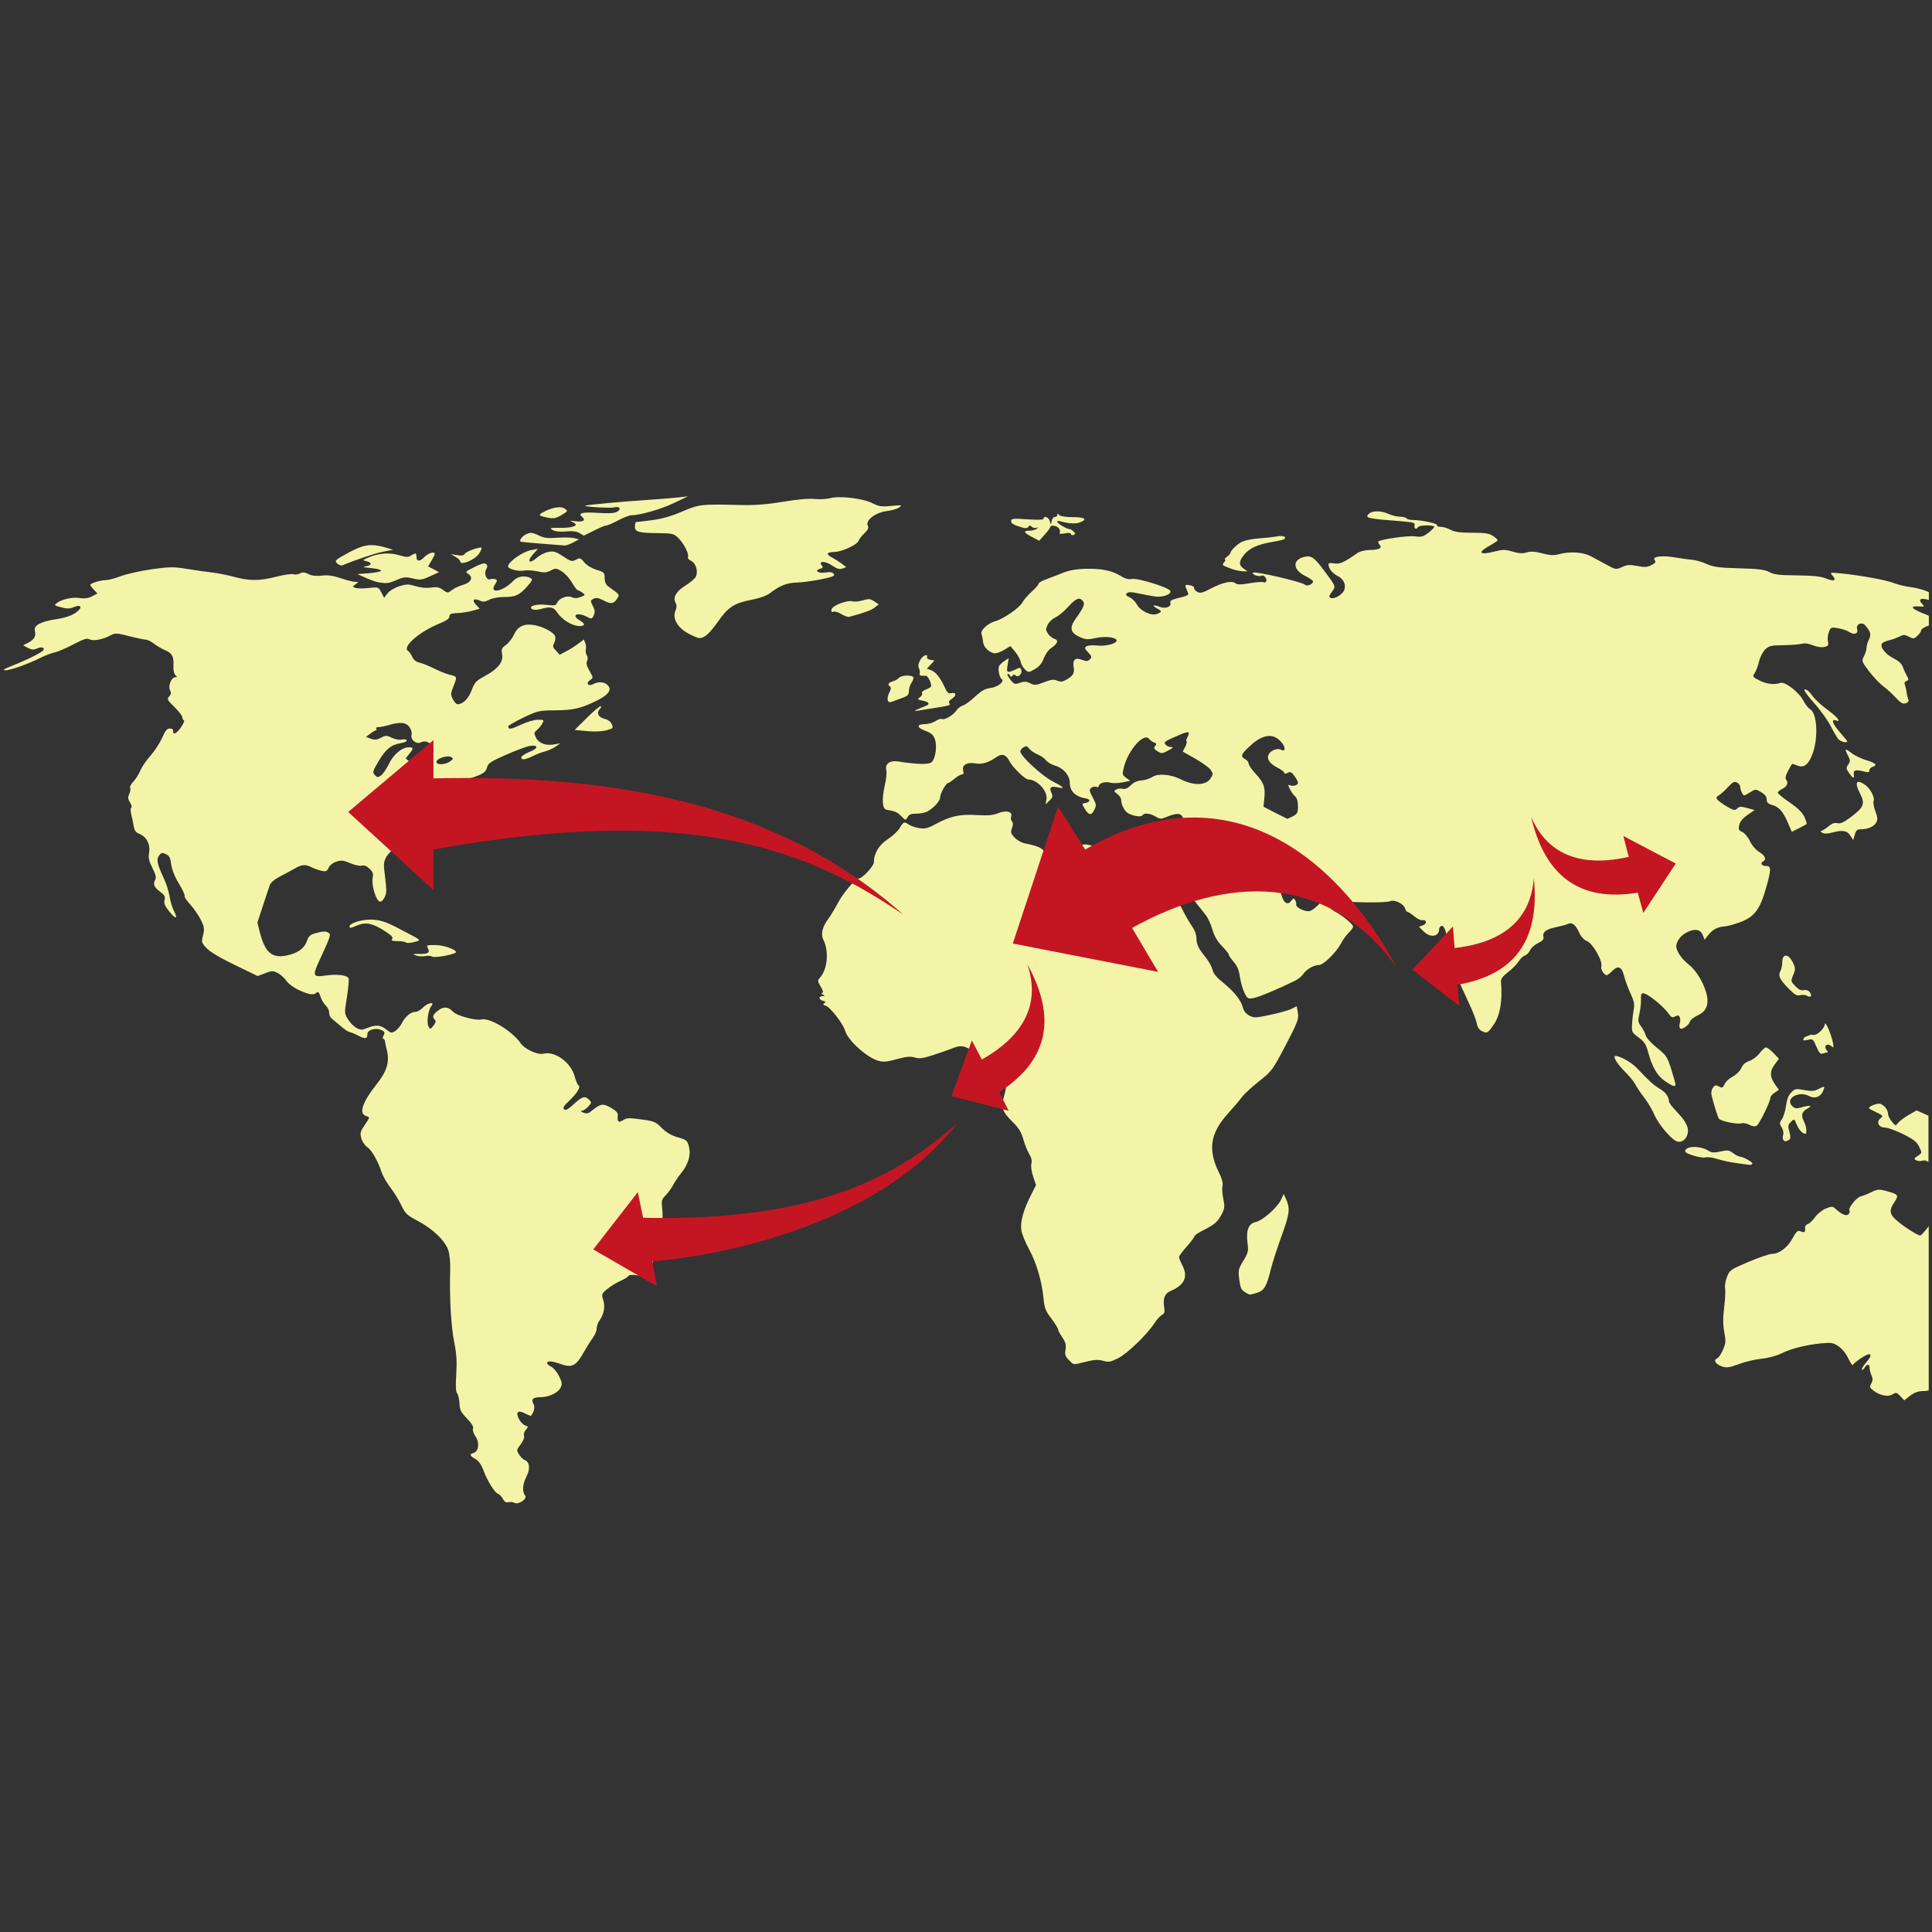 <svg version="1.1"  xmlns="http://www.w3.org/2000/svg" width="100%" height="100%" x="0" y="0" viewBox="0 0 1500 1500">
<rect x="0" y="0" width="1500" height="1500" fill="#333333" stroke="none"/>
<style>
.st3{fill:#c41622}
</style>
<g id="" transform="translate(1.156 -2.253)">

<!-- <path d="M.6 222.3h1494.3v1059.5H.6V222.3z" style="fill:#7bade0" transform="translate(1.097)" id="shape1-2"/> -->
<!-- <path d="m.6 222.3 1494.3 1059.5H.6V222.3z" style="fill:#5698d5" transform="translate(1.097)" id="shape2-4"/> -->

<path d="m533 466.4-6.5.8c-3.6.4-14.6 1.3-24.5 2-19.1 1.2-48.2 3.9-48.9 4.5-.9.9 19.7 2.1 22.7 1.3 4.3-1.1 5.7 1.5 2 3.5-2 1.1-6.7 1.3-14.4.8-12.3-.8-16.1.1-12.7 3 3.2 2.7.9 4.3-5 3.5-4.6-.6-4.9-.5-2.3.6 5.6 2.4 1.1 4.6-9.3 4.5-8.3-.1-8.9.1-6.2 1.7 2 1.1 5.6 1.5 10.3 1.1 5-.5 8.3-.1 10.6 1.3 1.8 1.1 3.3 2 3.3 2s3.5-1.8 7.8-3.9c4.3-2.2 8.6-4 9.6-4s5.2-1.8 9.3-4c4.1-2.2 8.8-4 10.4-4 6.7 0 23-4.7 33-9.5l10.8-5.2zm117.9.7c-2.9 0-5.4.2-7.2.7-3.1.8-8.6 1.1-12.4.7-4.5-.5-12.8.2-24.1 2.1-12.1 2-21.5 2.8-31.8 2.6-32.4-.8-33.5-.7-47.1 5.1-8.8 3.8-15.9 5.7-23.7 6.7-6.2.8-11.5 1.4-11.9 1.4s-.8 1.5-.9 3.3c-.2 4.3 2.6 5.2 17.6 5.3 11.1.1 12.5.4 15.7 3.4 4.4 4.1 8.8 12.5 7.9 14.9-.4 1.1.6 2.4 2.5 3.3 3.7 1.7 5.6 8.5 3.5 12.4-.8 1.4-4.2 4.4-7.7 6.5-7.3 4.5-10.2 9.3-8 13.4 1.1 2 1 3.7-.1 6.5-2.4 5.9 1.6 12.9 10 17.5 3.6 2 7.5 3.6 8.6 3.6 4 0 7.9-3.5 14.4-12.7 8.1-11.5 12.6-14.4 25.9-17 6.4-1.2 11.9-3.2 14.4-5.1 7.9-6 13.3-8.1 20.7-8.3 4-.1 12.5-1.2 18.9-2.5 9.6-2 11.3-2.7 10-4.3-1.1-1.3-3-1.6-6.5-1-5.4.9-8.9-1.6-4-2.9 2.2-.6 2.5-1.1 1.3-2.6-3-3.6 2.6-3.6 7.9 0 3.9 2.7 5.8 3.2 8.1 2.4l3-1.1-3.4-2.6c-1.9-1.4-5.3-3.6-7.7-4.9-5-2.7-4.3-4.1 2.1-4.3 5.8-.2 17.5-5.6 18.4-8.5.4-1.2 2.5-3.9 4.6-5.9 2.9-2.8 3.6-4.3 2.7-6-2.1-4 5.9-10.2 14.6-11.3 4-.5 8.5-1.8 9.9-2.9 2.4-1.8 1.8-1.9-6.2-1.1-7.4.7-9.7.4-14-1.8-5.4-3-17.3-5-26-5zm-218 7.8c-3.2.1-7.4 1.2-11.7 3.5-4.7 2.4-4.5 3 1.9 4.4 5.3 1.2 7.2.9 12-2 4.6-2.7 4.7-3 2.4-4.7-1.1-.8-2.7-1.2-4.6-1.2zm635.1 3.2c-2.8 0-5.2.7-6.5 2-3.2 3.2-1 3.6 25.3 5.7 9.7.8 10.8 1.1 10.3 3.3-.5 2.6 1.3 3.4 2.7 1.2 1-1.6 12.6-1.8 12.6-.2 0 .6-2.1 2.8-4.6 4.7-4 3-5.5 3.4-10.3 2.7-5-.8-26.8 2.3-28.5 4-.3.3.1 1.5 1 2.5 2.2 2.7-.3 4-8 4.1-3.8.1-7.5 1.1-9.8 2.7-9.7 6.9-13.3 8.5-17.6 7.7-2.9-.5-4.3-.3-4.3.8 0 3 2.8 6.7 6.6 8.7 4.9 2.5 6.9 6.2 5.8 10.6-.9 3.7-7.6 7.9-10.7 6.7-1.6-.6-1.5-1.4.9-4.7 3.2-4.5 3.4-3.8-6.3-16.9-7.5-10-9.9-11.6-15.3-10.2-9.4 2.4-8.7 10.1 1.2 14.9 3.2 1.6 5.8 3.4 5.8 4.1 0 2.1-4.7 4.1-6.2 2.6-2.2-2.2-39.1-10.8-40.4-9.4-1.4 1.4 4.9 3.5 6.8 2.3 1.6-1 4.5 2.9 3.4 4.5-.5.8-1.4 1.1-2.2.6-.7-.4-5.4-.1-10.5.8-7.2 1.2-9.7 1.2-11.2 0-2.7-2.2-9.9-.7-19.2 4.2-6.3 3.3-8.1 3.8-10.4 2.5-1.5-.8-2.6-2.2-2.5-3.1.2-.9-1.4-1.8-3.5-2.1-4-.5-4-.7-1.2 6 .7 1.8.1 2.1-8.7 4.3-4.1 1.1-5.5 2-5 3.4 1.1 2.9-3.6 4.8-7.8 3.3-5.2-2-7.1-1.5-3 .8 4.5 2.4 4.5 3 .3 4.6-4.4 1.7-13-2.5-15.7-7.7-1.1-2-3.5-4.4-5.5-5.3-2.7-1.2-3.2-2-2.1-3.1s3.5-1.1 9.1.1c4.2.9 9.9 2 12.7 2.4 6 .9 13-1.7 12-4.3-1-2.7-25.4-10.2-29.9-9.3-2.6.5-5.2-.2-8.6-2.3-6.7-4.2-14.9-5.9-27.4-5.6-7.2.2-12.7 1.2-17.2 3-3.6 1.5-9.5 3.7-12.9 5-3.5 1.2-6.3 2.8-6.3 3.6 0 .7-2.4 3.5-5.4 6.2s-6.2 6.4-7.1 8.2c-2.1 4.1-14.7 12.9-20.9 14.6-6.2 1.7-12.1 7.3-10.9 10.2.5 1.3 1 4 1.2 6 .3 4.2 5.2 8.7 9.4 8.8 1.5 0 4.7-1.2 7.2-2.8l4.6-2.8 3.6 4.3c2 2.4 4 6 4.4 8s2 4.7 3.5 6c2.6 2.4 2.8 2.3 7.5-.4 3.3-1.9 5.5-4.5 6.9-8.3 1.1-3 3.5-6.5 5.3-7.7 5.8-4 6.6-6.4 2.6-7.7-1.5-.5-3.6-2.3-4.7-4-1.8-2.8-1.8-3.5 0-7 1.1-2.1 3.8-4.6 5.9-5.5 2.2-.9 6.6-4.6 9.8-8.1 6.1-6.8 8.8-7.8 11.5-4.6 1.8 2.2.7 5-5.7 13.9-4.9 6.9-4.1 10.7 3.1 14 4.6 2.1 6.2 2.2 12.3.9 6.8-1.5 14.9-.9 16.3 1.3 1.5 2.5-7.2 5.2-14.3 4.5-3.8-.4-7.9-.2-8.9.6-1.7 1.1-1.5 1.8 1.3 4.7 2.8 3 3 3.6 1.3 5.4-1.6 1.6-2.7 1.7-6.3.3-5.3-2-7.3.1-6.2 6.4.7 4.3-.9 6.6-6.9 9.7-2.1 1.1-3.8 1.1-6 .1-2.5-1.1-4.6-.9-10.2 1.3-6.3 2.4-7.4 2.5-10.7.8-2.9-1.5-4.6-1.6-8-.4-4 1.4-4.5 1.2-7.3-2.3-1.7-2.1-2.7-4.1-2.3-4.5s1.2.1 1.8 1.1c.8 1.3 1.3 1.3 2 .2s1.4-1.1 2.6-.1c2.2 1.8 5.3-1.7 4.2-4.6-.7-1.7-1.3-1.8-3.8-.4-1.7.9-4.1 1.8-5.3 2-2 .3-2.2-.3-1.5-5.1l.9-5.4-3.4 2.2c-1.9 1.2-3.7 3.1-4.2 4.2-.9 2.3.5 8.8 2.1 9.8 2.6 1.7-2.9 6.2-8.4 6.9-4.4.5-7.1 2-12.3 6.8-3.6 3.4-7.9 6.5-9.5 6.9s-3.8 2.2-5 3.9c-2.4 3.6-9.4 7.7-11.3 6.5-.7-.4-2.8.3-4.8 1.6s-5.6 2.4-8.2 2.4c-6.7.1-6.6 2.6.3 5.2 4.7 1.8 6.2 3.2 7.4 6.6 1.8 5.3.5 14.7-2.4 17.6-2.1 2.1-11 2-26.1-.4-6.6-1-10.5 1.9-9.2 6.9.4 1.7-.1 6.9-1.2 11.6-2.5 10.9-2 18.5 1.4 19 6.4 1 8.3 1.8 11.4 5 3.4 3.4 3.4 3.4 4.9.7 1.1-2.1 2.8-2.7 6.8-2.7 2.9 0 6.6-.7 8.2-1.5 5-2.6 10.2-8.2 10.2-11 0-3 4.6-11.3 6.3-11.3.6 0 2.7-1.5 4.9-3.3 2.1-1.8 4.7-3.3 5.7-3.3 1.3 0 1.6-1 1-3.2-1.1-4.2 3.1-6.6 9.8-5.4 5 .9 9.8-.6 16.2-5 4.3-2.9 7.3-1.9 10 3.3 2.5 4.9 12.2 14.2 14.7 14.2 6.8 0 15.1 9 14 15.3l-.7 4 3-2.9c2.6-2.5 2.8-3.4 1.5-6.2-1.9-4.1-.4-5.3 5-4.1 6.1 1.3 4.7-.2-4-4.7-8.3-4.2-25.1-19.7-25.1-23.2 0-1 1.2-2.5 2.6-3.3 2-1.1 2.9-.9 4.3 1.1 1 1.4 3.9 3.4 6.5 4.5s5.6 3.2 6.6 4.6c1 1.5 4.4 3.4 7.5 4.3 6 1.8 10.9 7.6 10.9 12.9 0 6.8 4.4 11.1 12.6 12.4 3.6.6 3.4 2.9-.4 3.5-2.9.4-3 .5-.7 4.3 3.2 5.4 5.3 5.7 7.5 1.2 1.8-3.6 1.7-4.4-1.2-9.8-2.7-5-2.8-6.1-1.2-7.4 1-.9 2.8-1.2 3.9-.8 1.1.4 2 .2 2-.5 0-2.3 4.9-3.9 8.8-2.8 2.1.6 6.4.5 9.7-.2l5.9-1.2-3.2-2.4c-3.1-2.3-3.1-2.7-1.5-8.8 3.5-13.1 15.5-26.4 19.3-21.4.8 1 2.5 2.3 3.9 2.8 2 .7 2.2 1.3.9 2.8s-.9 2.3 1.7 4c3.1 2 3.6 2 8.4-.5 3.9-2.1 4.4-2.7 2.3-2.7-1.6 0-3.5-.9-4.4-2-1.4-1.6-.5-2.5 5.7-5.2 10.5-4.7 12.7-5.2 12.4-3.2-.2.9-.8 2.5-1.4 3.5-.6 1-.8 2.1-.3 2.5.4.4-.1 2.4-1.1 4.3l-1.9 3.6 9.9 5.6c5.4 3.1 10.8 7 11.9 8.7 1.8 2.8 1.8 3.4-.1 6.4-3.7 5.7-12.9 6-23.3.8-7.7-3.9-17.6-4.7-22-1.8-2 1.3-5.8 2.5-8.4 2.7-3.1.2-5.9 1.4-8.3 3.7-2.5 2.5-4.4 3.3-6.5 2.8-1.7-.4-3.9-.1-5 .6-1.7 1.1-1.6 1.6 1 3.4 1.6 1.2 3 3.2 3 4.6 0 3.6 2.5 8.5 5.1 10.2 3.7 2.3 10.4 3.4 11.4 1.8 1.3-2.1 5.8-1.7 10.1.9 3.4 2 4.4 2.1 8.2.5 7.9-3.2 11.2-3.3 12.8-.3 1 1.8 1 2.8.1 2.8-.8 0-1.4 2.2-1.4 5-.1 8.4-.6 12.2-1.4 12.2-.5 0-1.2 2.1-1.6 4.7-1.3 7.7-5.9 9.9-15.1 7.1-2.8-.9-5.9-.9-9.1 0-6.6 1.8-25.4-1.7-35.3-6.6-9.1-4.5-14.9-4.9-16.9-1.1-.8 1.5-1.1 3.8-.7 5.1.5 1.5-.4 3.5-2.4 5.3-3 2.8-3.4 2.9-7 1-2.1-1.1-6-2.4-8.8-2.9-3.5-.7-5.6-2.1-7.2-4.8-2.2-3.7-5.2-5.1-15.9-7.2-2.3-.5-5.7-2.4-7.6-4.4-3-3.2-3.3-4.1-2.1-7.3 1-2.5 1-4.2 0-5.3-.8-.9-1-2.6-.6-3.7 1.4-3.8-3.9-5.2-10-2.7-4.2 1.7-8.1 2-16.7 1.5-13.1-.8-20.1.7-31.6 6.8-6.6 3.6-8.8 4.1-13.2 3.3-2.9-.5-6.5-1.7-7.9-2.7-3.7-2.5-4.1-2.4-7.2 2.7-1.5 2.5-5.7 6.4-9.3 8.7-6.6 4.2-10.7 11-10.7 17.8 0 3-9 12.7-11.8 12.7-2.5 0-11.9 11-16.1 18.9-2.4 4.5-5.8 10.1-7.5 12.4-4.6 6.1-6 11.9-3.8 16.2 4.5 8.9 3.2 23-2.7 29.5-1.9 2.1-1.9 2.7.7 7 1.8 3.1 2.2 4.7 1.2 4.7s-.9.5.4 1.3c1.7 1.1 1.6 1.3-.3 1.3-3.2 0-2.9 2.8.4 3.6 2.1.6 2.3 1 1 1.9s-1.1 1.3 1.1 1.9c3.5 1 13.6 14.1 15.2 19.7 2.1 7.3 16.9 20.6 25.5 23 4.1 1.2 6.9.9 14.5-1.2 7.4-2 10.4-2.3 14-1.3 3.8 1.1 6.4.7 15.2-2.2 5.8-1.9 11.8-4 13.2-4.6 6.4-2.6 8.7-2.6 13.9.1 4 2.1 5.6 3.8 6.2 6.7.8 3.8 1 3.9 6.4 3.1 14-2.1 19.7 8.5 14.4 26.8-2.6 9-1.5 12.2 6.9 20.4 4.4 4.3 6.5 7.8 8 13.1 1.1 4 3.2 9.2 4.6 11.5 1.7 2.8 2.3 5.4 1.7 7.6-.5 1.9.1 6.3 1.4 10l2.2 6.6-3.9 7.7c-5.9 11.5-8.5 21-7.5 27.4.5 3 3.2 9.6 6 14.7 5.7 10.4 9.9 24.7 11.2 38 .7 7.5 1.6 9.9 6.1 15.8 2.9 3.8 5.2 7.6 5.2 8.4s1.5 3.6 3.3 6.2c2.5 3.7 3.1 5.8 2.5 9.5-.6 3.9-.2 5.3 2.6 8.1 4 4 2.9 3.9 13.3 1.3 6.4-1.6 9.5-1.8 13.3-.7 4.3 1.2 5.9.9 11.8-2.1 7.1-3.6 22.7-18.7 28.1-27.2 1.7-2.7 4.3-5.5 5.7-6.3 2.1-1.1 2.4-2.3 1.8-5.9-1.1-6.9.4-10.8 4.9-12.7 10.8-4.5 13.8-10.9 9.3-19.7-1.5-2.9-2.7-5.9-2.7-6.7 0-.7 2.7-4.4 6-8.1s6-7.3 6-8 3.1-2.8 6.9-4.7c8.8-4.4 11.2-6.6 14.4-12.7 2.2-4.2 2.3-5.8 1.1-11.7-.8-3.7-1.1-8.2-.6-10 .5-2.1-.4-5.5-2.6-10-8.9-17.6-7.1-30.7 6.4-45.7 4.6-5.1 9.7-11.1 11.3-13.3s7.5-7.7 13.2-12.2c10.1-8 10.5-8.6 20.7-28 9.4-18.1 10.3-20.4 9.5-25.1l-.9-5.2-3.7 1.9c-2.1 1.1-9.4 3.2-16.4 4.7-11.7 2.5-13 2.6-16.7.7-2.4-1.3-4.3-3.5-4.8-5.7-1.4-5.8-6.8-12.8-15.1-19.5-5.5-4.4-8.1-7.5-8.7-10.4-.5-2.3-2.8-6.5-5.2-9.5-5.9-7.2-7.3-10.4-7.3-15.4 0-2.4-1.3-6-3.1-8.4-1.7-2.3-5.5-8.9-8.4-14.7s-7.8-14.7-10.9-19.8c-6.5-10.6-5.6-14.6 1.3-5.9l4.5 5.7.7-3.8c.9-5.4 3-4.2 5.4 3.1 1.8 5.6 5.4 10.9 17.6 26 1.8 2.2 4.2 7.3 5.3 11.4 1.5 5.1 3.8 9.2 7.5 12.9 2.9 3 5.3 6 5.3 6.7s1.7 3.2 3.8 5.6c2.7 3.1 4.1 6.4 4.8 11.6.6 4 2.1 9.5 3.5 12.3 2.4 4.8 2.8 5 7.3 4.1 4.3-.8 19.4-7.2 32-13.4 2.5-1.2 5.4-3.6 6.5-5.3 2.3-3.6 8.2-6.9 12.2-6.9 3.4 0 13.5-10 17-16.8 1.4-2.8 4.2-6.5 6-8.3s3.4-3.9 3.4-4.7c0-1.8-8.2-8.6-14.1-11.7-3.8-2-6.1-5.4-5.6-8.4.8-4.4-.8-4-5.4 1.2-2.9 3.3-6.7 6.4-8.6 6.8-3.6.9-11.2-2.9-10.5-5.2.2-.7-.2-2.2-.8-3.3-1.1-1.7-1.5-1.6-3.1.6-2.6 3.6-5.8 1.8-7.4-4.2-.8-2.8-3.2-7.6-5.5-10.7-3.2-4.4-3.9-6.4-3.3-9.5.5-2.1 1.7-4.2 2.8-4.6 3.5-1.3 9.2 2.8 11.8 8.5 2 4.5 4 6.2 10.5 9.6 7.6 3.8 8.4 4 14 2.4 5.9-1.6 6-1.6 9.9 2.9 2.2 2.5 5.4 5 7.1 5.5 4.8 1.5 33.6 1.8 36.7.4 3.5-1.6 10.6 1.8 11.8 5.6.5 1.5 1.4 2.7 2 2.7s2.9 1.5 5.2 3.4c2.2 1.9 5 3.2 6.2 3 3.5-.6 3.8 2.8.4 4l-3 1.1 3.5 3.5c5.3 5.3 12.1 4.4 12.2-1.7 0-1 .8-2.1 1.7-2.4 2.3-.8 4.6 5.9 3.6 10.4-1.4 6.6 1.1 13.5 18 49.9 2.8 6 5.5 12.9 5.9 15.4.6 3 1.9 5 4.1 6 4 1.8 4.4 1.6 9.1-5.2 4.9-7 6.9-18.8 5.6-33-.2-2.4 1.2-4.3 5.6-7.8 3.3-2.5 6.9-6.2 8.2-8.3 1.2-2 3.4-4.1 4.8-4.5 1.4-.5 3.2-2.3 4-4.1s3.6-4.3 6.2-5.5c3.2-1.5 4.6-3 4.2-4.4-1-4 1.7-6.3 9.4-7.9 4.2-.9 8.5-2 9.6-2.6 3-1.6 5.9.6 8.6 6.5 1.5 3.4 3.8 5.9 6.3 6.9 4.5 1.9 12.3 15.7 11 19.7-.7 2.2 2.2 6.7 4.3 6.7.5 0 2.4-1.5 4.3-3.4 4.7-4.5 7.3-3.2 9.2 4.4.8 3.4 3.1 9.4 4.9 13.3 2.6 5.5 3.2 8.2 2.5 11.9-.5 2.7-1.1 7.8-1.3 11.5-.4 6.4-.3 6.7 5 10.6 4.3 3.2 5.8 5.4 7.2 10.6 3.2 12 7 18.8 13 23.1 5.8 4.1 8.5 5.1 8.5 2.8 0-.7-1.5-6-3.3-11.7-3.1-9.7-3.8-10.9-11.1-16.7-4.4-3.5-8.2-7.8-8.7-9.6s-2.1-5-3.6-7c-2.5-3.3-2.6-4.4-1.3-10.1.8-3.5 1.3-8.5 1.2-11.1-.2-3.2.3-4.6 1.5-4.6 3.5 0 16 10.1 20.3 16.3 1.8 2.6 2.6 2.8 4.8 1.7 2.1-1.1 2.8-1 3.5.7.5 1.2.5 3.3 0 4.6-.4 1.4-.4 3 .1 3.8 1.1 1.8 7-2.1 7.9-5.2.4-1.3 3.1-3.4 5.9-4.7 6.2-2.8 8.6-7.6 7.3-14.8-1.5-8.3-7.9-19.7-13.7-24.2-7-5.5-11.2-12.4-10-16.3 1.3-4.4 4.6-7.8 9.6-9.9 5.5-2.3 9.3-1.2 10.9 3.2l1.3 3.3 2.7-3.5c3.4-4.4 7.4-6.5 12.4-6.8 2.2-.1 7.7-1.6 12.1-3.2 11.4-4.2 15.8-9.9 20.6-27.1 4-14.2 4-16.7-.2-16.7-3.4 0-4.7-2.2-2.1-3.6 2.8-1.6 1.4-4.6-3.5-7.5-2.2-1.3-5.3-4.9-6.8-8.1-1.5-3.2-4.2-6.4-6-7.2-2.7-1.2-3.1-2.1-2.4-5.1.9-3.6 2.8-5.7 8.8-9.7l3.2-2.2-5.8-1.6c-4.8-1.3-6.1-1.3-7.7.4-1.7 1.7-2.6 1.5-7.6-1.3-3.1-1.8-6.5-4.2-7.5-5.3-1.5-1.8-1.4-2.3.8-3.6 1.4-.8 4.6-3.7 7.1-6.4 3.7-4 5-4.7 7-3.6 1.4.7 2.5 2.2 2.5 3.3s.6 3.2 1.4 4.7c1.4 2.6 1.4 2.6 6-.2 4.5-2.8 4.6-2.8 8.9-.3 2.9 1.7 4.3 3.5 4.3 5.6 0 2.3 1 3.4 3.8 4.2 5.6 1.5 8.7 4.9 12.4 13.4l3.3 7.6 5.5-2.8c3-1.5 5.7-3 6-3.2.3-.3-.5-2.7-1.7-5.5-1.6-3.5-5-6.9-11.5-11.3-5.1-3.5-9.2-6.9-9.2-7.6 0-.7 1.5-1.9 3.2-2.8 3.9-1.8 5.3-4.8 3.4-7.1-1-1.2-.6-3.2 1.4-7.1 1.6-3 3-5.4 3.3-5.4s2.1.6 4 1.4c5.1 2 8.7-.9 11.8-9.5 4.5-12.4 3.4-31.4-2-34.3-1.4-.8-3.7-3.6-5.1-6.4-3.4-6.7-14.4-15.3-18-14-4.7 1.6-10.8.9-16.4-2-5.2-2.6-5.4-2.9-3.5-5.7 1-1.6 2.6-5.7 3.4-9.1.8-3.4 3-7.6 4.8-9.3 2.9-2.7 4.7-3.1 14.1-3.2 5.9-.1 12.4-.6 14.3-1.1 2.2-.6 5.3-.2 8.6 1.2 3 1.2 6.6 1.8 8.7 1.3 3.1-.7 3.6-1.3 2.9-4.4-.4-2-.1-5.3.8-7.3 1.4-3.6 1.8-3.8 7-2.9 3.1.5 7 1.8 8.7 2.9 3.9 2.6 7.3 1.4 6.2-2.1-1.2-3.8 3.6-6.1 6.3-3 4.1 4.7 4.8 7.4 2.9 10.9-1 1.8-1.8 4.7-1.9 6.3 0 1.7-.9 4.7-2 6.8-1.9 3.7-1.8 4 4 11.7 3.3 4.3 8.2 9.5 10.9 11.5 2.7 2 7.1 6 9.8 8.9 3.8 4.2 5.4 5.1 7.7 4.4 2.1-.7 2.6-1.6 2-3.1-.5-1.2-1.1-3.7-1.3-5.5-.2-1.8-.8-4.4-1.3-5.6-.6-1.5-.2-2.6 1.2-3.1 1.9-.7 1.9-1.2.2-4.3-1.1-1.9-2.5-5.1-3.2-7-.8-2.2-3.4-4.5-7-6.3-6.6-3.2-11.3-9.6-8.7-11.8.9-.8 3.4-1.8 5.6-2.3s5.6-1.8 7.6-2.8c3.1-1.6 4.2-1.6 7.4.1 3.5 1.8 4 1.8 6.6-.7 1.6-1.5 2.8-3.2 2.8-3.9 0-1.3 3-3.1 6.1-4.1v-7.6c-.6-.2-.9-.4-1.5-.6-12.1-4.7-14.3-7.1-6.1-6.6 4.4.3 4.4.3 2.1-2.3-3.1-3.4-.6-4.5 5.5-2.7v-6.1c-3.5-1.6-9.3-3.3-13.5-3.8-4.4-.5-10.6-2-13.9-3.3-6.3-2.4-24.9-5.8-40.4-7.4-9.3-.9-9.3-.9-6.9 1.8 3.3 3.7.9 4.7-5.2 2.1-3.8-1.6-9.5-2.2-22.3-2.4-13.9-.1-18.1-.6-21.7-2.6-3.6-1.9-8.4-2.5-23.4-2.9-15.8-.4-19.9-1-25.3-3.4-3.5-1.6-8.5-3-11.1-3.2-2.5-.2-8.4-1-13.1-1.8-10.1-1.8-18.4-.8-16.1 2 1.2 1.5.7 2.3-2.5 3.9-3.2 1.7-5.3 1.8-11 .7-5.8-1.1-7.9-1-11.8.8-4.7 2.1-5 2.1-11.7-1.6-3.8-2.1-9.4-5.1-12.4-6.7-6.1-3.3-16.6-4-25.1-1.6-3.7 1-6.8.9-12.7-.7-5.6-1.5-9-1.7-12.2-.7-3.2.9-6.2.8-11-.7-5.8-1.7-7.4-1.7-14.5.1-10.9 2.8-12.8.7-3.8-4.3 3.7-2.1 6.8-4.1 6.8-4.6s-1.6-2-3.6-3.3c-2.9-2-6.2-2.5-16.2-2.5-9.3 0-13.7-.6-16.8-2.3-2.3-1.3-5.8-2.3-7.7-2.3-1.9 0-3.1-.5-2.7-1.2.8-1.3-12-4.1-18.6-4.1-2.4 0-4.7-.6-5.2-1.3-.4-.7-2.8-1.3-5.2-1.3-2.4 0-6.3-1-8.6-2.1-3-1.3-6.2-2-9-2zm-247.9 1.8c-.2 0-.3.3-.3.9 0 .9-.9 1.6-1.9 1.6s-2.2 1.3-2.5 3l-.6 3-1-3c-1-3-4.7-4.2-4.7-1.6 0 .9-4.3 1-12.6.5-10.8-.8-12.6-.6-12.6 1.2 0 2.1 1.6 3 8.5 5.1 2.7.8 4.2.7 4.9-.5.8-1.2 1.4-1.3 2.5-.1.9.9 2.5 1.2 3.7.9 1.9-.6 1.9-.5.2.8-1.1.8-3.6 1.4-5.6 1.4-5.1 0-4.5 1.5 2 4.9l5.6 2.9 4.3-4.8c2.4-2.6 4.3-5.3 4.3-5.8 0-1.8 4.9-1.2 6.6.9.9 1.1 1.2 2.6.7 3.4-.6 1 .5 1.2 3.9.6 3.1-.6 4.8-.4 4.8.5 0 .8.9 1.1 2 .7 1.7-.7 1.7-1 .1-2.6-1-1-2.4-1.9-3.2-1.9-2 0-9.5-4.5-9.5-5.7 0-.6 1-.8 2.3-.4 6.2 1.8 12 2.2 15.2.9 6.3-2.4 4.1-4.1-5.4-4.1-5.2 0-9.7-.7-10.6-1.6-.5-.8-.9-1.1-1.1-1.1zm-409.2 14.9c-.9.1-1.9.3-3 .8-3.2 1.3-6.1 4.9-4.9 6 .2.2 7.5.9 16.3 1.6 8.7.7 16.8 1.3 17.9 1.4s4.1-1 6.6-2.3l4.6-2.5-3.7-.9c-2.1-.5-8-.7-13.2-.3-7.7.6-10.4.2-14.6-1.9-2.9-1.4-4.5-1.9-6-1.9zm581.5 2.5c-.7 0-1.5.1-2.3.3-3 .5-9.4 1.2-14.1 1.5s-10.4 1.5-12.6 2.5c-3.8 1.7-9.2 6.9-9.3 8.9 0 .5-1.2 1.8-2.7 2.9s-2.1 2-1.5 2 .4 1-.5 2.1c-2 2.4-2.1 2.2 4.7 4.9 2.9 1.2 7.1 2.1 9.3 2.2l4 .1-3-2.1c-3.9-2.7-3.8-5.9.5-11 4-4.8 10.2-7.7 20.4-9.5 10.3-1.8 12.1-2.5 11.1-4-.3-.6-1.9-.9-4-.8zm-705.1 7c-5.4 0-10.6 1.9-18.1 6-10.3 5.6-10.7 6.1-8.6 8.2 1.3 1.3 3.2 1.9 4.3 1.4 10.9-4.5 24.6-9.1 31.1-10.4l8-1.6-6-1.8c-4.1-1.1-7.4-1.8-10.7-1.8zm85.2 1.9c-3.4 0-11.8 3.2-12.7 4.8-.8 1.3-2.5 1.7-6 1.1l-4.9-.8 3.6 2.1c2 1.2 3.6 2.7 3.6 3.4 0 4 12.6-1.5 15.2-6.7 1.3-2.1 1.8-3.9 1.2-3.9zm44 1-5.3 1c-6.7 1.2-17.9 9.2-17.9 12.7 0 1.9 7.8 4 12.1 3.2 2.5-.5 7.3-.2 10.8.6 5.2 1.2 7 1 10.3-.7 3.7-1.9 4.3-1.9 8.5.7 2.5 1.5 6 5.4 7.9 8.7 1.9 3.2 3.9 5.9 4.5 5.9s2.2.9 3.6 1.9c2.5 1.8 2.4 1.9-1.4 3.4-2.8 1.1-4.8 1.1-7 .1-3.6-1.6-10 1-11.4 4.7-.7 1.8-2 2-8 1.3-7.9-1-15 1.2-11 3.4 1.1.6 4 .6 6.5-.2 7.5-2.1 10-1.6 12.8 2.8 1.4 2.2 4.9 5.5 7.7 7.2 5.1 3.2 11.7 4.3 13 2.2.4-.6-1.1-2.1-3.3-3.4-6.9-4.1-1.9-6.6 5.5-2.8 3.8 1.9 4 1.9 5.4-1.1 1.1-2.5 1-4.1-.7-7.3-2-3.9-2-4.2.5-5.5 2-1.1 3.8-.8 7.9 1.3 5.8 3 7.9 2.7 10.6-1.6 1.9-3.1 2.1-2.8-6.8-9.2-2.1-1.5-3-3.5-3-6.6 0-4.2-.4-4.6-6.5-6.5-3.8-1.2-7.7-3.6-9.4-5.8-2.5-3.2-3.4-3.5-5.7-2.3-3.8 2.1-4.4 1.9-11.2-2.6-5.1-3.4-6.9-3.9-11-3.1-2.7.5-6.8 2.6-9.2 4.8-5.7 5-7.6 2.4-2.4-3.2l3.6-4zm-81.9 2.9c-1.7.2-4.4 1.5-6.2 3.4-3.1 3.4-5.8 3.7-6.1.9-.1-.9-.2-2.2-.3-3-.1-.9-1.3-.7-3.4.6-2.9 1.9-3.9 1.9-10 .1-7.5-2.2-15.9-1.6-23.9 1.9-4.6 2-4.6 2-1.3 2.8 4.5 1.1 4.2 3.2-.7 4-2.9.5-1.8.8 4 1.3 4.4.4 8 1.3 8 2s-4.1 1.6-9.2 2l-9.2.7 6.5 2.9c3.6 1.6 8 3.2 9.9 3.5 6.5 1 7.8.9 14.1-1.8 5.5-2.4 7.1-2.5 12.6-1.2 5.7 1.4 7 1.2 13.3-1.7l7-3.2-8.5-4.5 2.6-4.3c1.4-2.4 2.6-4.7 2.6-5.3 0-.9-.7-1.2-1.8-1.1zm40.5 8.5c-1.4-.2-3.8.7-7.8 2.7-7.3 3.6-7.4 3.7-4.6 5.6 3.9 2.7 1.7 6.6-4.8 8.4-2.7.8-6.4 2.5-8.2 3.9-3.2 2.5-3.3 2.5-6.9-.1-2.9-2.1-4.9-2.5-9.3-1.8-3.5.5-8.1.1-11.9-1.1-5.5-1.7-7.1-1.7-12.6 0-3.6 1.1-7.5 3.4-9.1 5.4l-2.8 3.6-2.2-4.2c-2.2-4.2-2.2-4.2-10-3.4-4.3.5-8.9.4-10.2-.1-2.3-.9-2.3-1 .2-2.8s2.5-1.9-.4-1.9c-1.6 0-6.6-1.3-11.2-2.8-5.9-2-10-2.6-14.7-2-4.4.5-7.7.1-10.3-1.2-2.9-1.5-4.5-1.6-6.5-.5-1.5.8-3.8 1.1-5.2.6-1.4-.4-7.3.4-13.1 1.9-13.2 3.4-20.9 3.4-32.7.2-5.1-1.4-12.8-2.9-17.2-3.4s-13.2-1.8-19.5-2.8c-10.4-1.7-13.3-1.7-27.1.2-8.5 1.2-19.3 3.6-24 5.3-4.7 1.8-10.1 3.2-12.1 3.2-4 0-12 2.5-12 3.7 0 .4 1.3 2.1 2.8 3.7l2.8 3-4.2 2.2c-2.9 1.5-5.8 1.9-9.3 1.3-5.5-.9-13.9.8-17.9 3.8-2.4 1.8-2.2 2 3.2 3.4 4.5 1.2 6.6 1.2 9.7-.1 6.3-2.6 7.3.4 1.5 4.4-3.3 2.3-8.3 3.9-14.8 4.9-12.1 1.8-17.8 4.8-16.8 8.9 1.1 4.2-.4 6.9-5 9.3l-4.1 2.1 3.7 2c2.9 1.5 4.5 1.6 7 .5 3.4-1.6 6.3-.8 5 1.3-1.1 1.7-12.6 7.5-23.8 11.9-6.6 2.6-8.3 3.7-5.8 3.7 3.8.1 17.7-4.8 27.4-9.7 3.4-1.7 8.3-3.6 10.8-4.1 2.6-.6 9.2-3.4 14.7-6.3 8.2-4.3 10.6-5 12.7-3.9 2.9 1.5 9.9.2 16.6-3.3 3.2-1.7 4.8-1.6 14.1.8 5.8 1.5 11.5 2.7 12.8 2.7s4.2 1.4 6.5 3.2 6.3 4.1 9 5.2c4.9 2.1 6.4 4.8 6 11.5-.2 4.2.5 7 2.2 8.3.8.6.4 1-.8 1-3 0-5.8 7-4 10.2 1 1.8.8 3-.7 4.7-1.9 2-1.5 2.8 4.1 8.2 3.3 3.3 6.1 6.8 6.1 7.9 0 1.1.6 2.2 1.2 2.4.7.3-.4 2.8-2.4 5.7-3.4 4.9-6.4 6.1-5.9 2.3.1-.9-1.1-1.6-2.6-1.6-2.2 0-3.6 1.8-6 7.3-1.8 4-5.8 10.2-9 13.8-3.2 3.5-6.7 8.7-7.9 11.5-1.1 2.8-3.6 6.7-5.4 8.6-1.8 1.9-3 4.1-2.5 4.9.5.7.1 2.8-.7 4.7-1.2 2.7-1.1 4 .6 6.6 1.2 1.8 1.6 3.6 1 4-.7.4-.7 2.6-.1 5s1.5 6.5 1.9 9.1c.6 3.8 1.7 5.2 4.8 6.5 5.4 2.2 8.3 8.1 7.2 14.5-.7 3.9-.1 6.5 2.6 11.8 2.6 5.2 3.1 7.4 2.1 9.3-1.8 3.3-.8 5.7 4.1 9.3 3.2 2.4 3.9 3.6 3.2 6.2-.6 2.5.2 4.6 3.3 8.5 5.2 6.6 7.4 6.7 4.1.2-1.4-2.7-3-7.9-3.5-11.5s-2.6-10.1-4.7-14.5c-5-10.9-5.7-14.1-3.4-17.2 1.6-2.2 2.4-2.4 5.2-1.1 2.7 1.2 3.5 2.8 4.2 8.1.6 4.1 2.8 9.7 6 14.9 2.8 4.6 4.8 8.9 4.4 9.5-.4.6 1.6 3.7 4.4 6.7 2.8 3.1 6.5 8.4 8.2 11.9 2.7 5.5 2.9 7.1 1.7 11.9-1.4 5.3-1.2 5.8 2.8 10.1 2.6 2.8 11 7.8 21.9 13l17.7 8.6 5.8-2.2c5.2-2 6.1-2 9.7-.2 2.2 1.1 5.3 3.9 6.9 6.2 1.7 2.4 6 5.5 10.1 7.3 7.9 3.5 11.1 3.9 13.3 1.7 1-1 1.9-.2 3 3.2.8 2.5 2.7 5.7 4.1 6.9 1.4 1.3 2.6 3.7 2.6 5.4s.7 3.6 1.7 4.4c.9.7 4.1 3.4 7.1 6s6.1 4.7 6.9 4.7 3.9 1.3 6.8 2.8c5.5 2.9 7.2 2.6 7.2-1.2 0-3.2 6.4-5.1 10.6-3.2 2.9 1.3 3.2 2 2 4.2-.8 1.5-.9 2.7-.3 2.7s1.2.7 1.3 1.7c.1.9.8 4.3 1.6 7.6 2.1 8.6-.1 16-7.9 25.8-11.6 14.7-14.3 23.3-7.9 25 2.6.7 2.6.9-1.3 6.6-3.6 5.2-3.9 6.4-2.8 10.6.7 2.6 2.8 5.6 4.6 6.8 3.4 2.2 8.4 11 11.2 19.7.9 2.7 3.8 7.8 6.5 11.3s6.6 9.7 8.6 13.9c3.3 6.9 4.5 8 13.1 12.5 11.9 6.3 21.6 15.8 23.7 23.3.9 3.1 1.4 9.3 1.3 13.9-.7 21.3.6 44.7 3.2 57.3 1.7 8.5 2.1 14.5 1.5 24.4-.6 9.1-.4 13.6.7 14.9.8 1 1.6 4.5 1.8 7.8.2 5.1 1.1 6.8 5.8 11.7 3.7 3.8 5.3 6.4 4.7 7.9-.5 1.2.4 3.8 1.9 6 3.3 4.6 2.6 11.6-1.4 12.8-3.4 1.1-3.1 2.2 1.3 4.7 2.5 1.4 4.6 4.4 6.2 8.6 3.1 8.4 8.7 17.4 11.3 18.4 1.2.4 2.9 2.2 3.9 4 1.2 2.3 2.5 3.1 4.2 2.6 1.3-.4 3.4-.2 4.7.5 3.2 1.8 10.5-3.2 8.3-5.8-2.4-2.8-1.9-8.8 1.2-14.8 3-6 2.4-11.2-1.6-12.7-1.1-.4-3-2.3-4.2-4.2-2.1-3.3-2.1-3.6 1.2-7.9 2.1-2.7 3.1-5.4 2.6-6.7-.5-1.2.2-3.2 1.4-4.6 2.1-2.4 2.1-2.5-.5-3.4-1.5-.5-3.7-2.7-4.8-4.9-2.8-5.5-.8-7.3 4.7-4.4 2.3 1.2 4.4 2 4.6 1.8 2.4-2.9 3.3-6.7 2-9.1-2-3.8-.6-5.3 5.3-5.3 6.7 0 13.9-3.5 15.8-7.6 1.2-2.7 1-4.3-1.4-9-1.6-3.1-4.3-6.3-6-7.1-1.7-.8-3.1-2-3.1-2.8 0-2 3.8-1.7 10.9.9 8.2 2.9 11.6 1.2 17.2-8.8 2.3-4.1 5.5-9.2 7.2-11.5s3.1-5.5 3.1-7.3.9-4.6 2.1-6.2c3.6-5.1 4.7-11 3-16.1-1.4-4.4-1.3-4.8 3-8.4 2.5-2.1 7-4.9 10-6.2 3-1.3 5.9-3.1 6.4-3.9.6-1 2.8-1.2 5.8-.8 3.6.6 5.6.1 7.9-1.8 7-5.9 14.3-33.7 12.8-48.6-.8-7.6-.6-8.4 2.6-11.6 1.9-1.9 4.4-5.4 5.6-7.7 1.2-2.3 4.1-6.7 6.5-9.6 5.6-6.9 7.6-14.1 5.9-20.7-1.2-4.5-1.9-5.1-8.6-7-5-1.4-9-3.8-12.5-7.3-4.7-4.8-6-5.3-16-6.6-9.3-1.3-11.2-1.2-14 .6-3.5 2.3-4.7 1.2-4.1-3.9.2-1.8-1.4-3.5-5.4-5.8-6.2-3.5-7.9-3.2-14.8 2.4-2.7 2.2-4 2.5-6.6 1.4-1.9-.8-2.4-1.3-1.2-1.4 1.2 0 3.4-1.5 5-3.2 2.7-2.9 2.8-3.3.8-5.3-3.3-3.3-5.4-2.7-12 3.4-4.5 4.1-6.4 5.1-7.5 4s-.2-2.8 3.9-6.6c6.3-6 9.2-10.8 7.3-12-.7-.5-2-3.5-2.9-6.8-2.9-11-15.3-20.1-24.4-17.8-4.4 1.1-14.4-3.5-17.5-8-6.6-9.6-24.1-20.2-30.6-18.6-4.3 1.1-19.1-2.9-21.9-5.9-3.8-4-7.2-4.4-11.6-1.1-4.2 3.1-4.9 5-2.6 7.3 1 1 .6 2.3-1.1 4.5-2.5 3-2.6 3-3.9.5-1.6-3-.2-12.7 2.3-15.8 3-3.6-3.1-2.4-6.6 1.3-1.7 1.8-4.3 3.3-5.8 3.3-3.6 0-7.9 3.6-10.5 8.7-1.1 2.3-3.5 5-5.1 6.1-2.9 1.9-3.4 1.8-7-1.1-4.6-3.6-8.1-3.9-14.7-1.2-4.1 1.7-5.2 1.7-8.4 0-2.1-1.1-5-4-6.6-6.6-2.9-4.6-2.9-4.9-.9-17.4 1.1-7 1.7-13.5 1.3-14.5-.9-2.5-9.1-3.5-18-2.2-9.8 1.4-10.2.3-4.5-12 8.3-18 9-19.9 7.1-21.1-2.2-1.4-4.7-1.4-10.5.3-3.9 1.1-5.2 2.3-6.4 5.9-1.9 5.7-7 9.5-15.6 11.3-11.4 2.4-16.8-2.1-20.8-17.2l-2.1-8.3 4.2-12.8c2.3-7 4.7-14.3 5.4-16.2.8-2.2 3.8-4.7 8.1-6.9 3.8-2 9-4.7 11.5-6.2 5.4-3.1 8.2-3.3 13-.8 2 1 5.4 2.2 7.6 2.7 3.5.7 4.3.4 5.5-2.4.8-1.9 3.4-3.9 6-4.7 3.8-1.3 5.5-1.1 10.9 1.2 3.5 1.5 7.5 2.3 8.9 1.9 1.7-.5 3.7.2 5.9 2.3 2.7 2.5 3.1 3.9 2.5 7.5-1 5.2 2.5 16.9 5.3 18 1.2.5 2.6-.7 3.9-3.1 1.7-3.2 1.7-5.6.5-15.4-1.4-10.4-1.3-12 .9-16.1 2.5-4.6 14.7-14.1 23.3-18.2 8.4-3.9 12.2-9.1 12.3-16.6.2-7.3 2.6-11.6 4.3-7.3.9 2.3 1.1 2.2 1.8-.8.4-1.8 2.8-4.6 5.4-6.2 2.5-1.6 6.1-4.5 8-6.4s6.1-4.3 9.3-5.3c10.1-3.1 13-4.9 13.8-8.7.7-3.1 2.7-4.5 14.5-9.7 7.5-3.3 15.8-6.4 18.3-6.9 6.5-1.2 7.5 1.5 1.4 4-6.8 2.9-9 4.8-6.9 6.1.9.6 4.3-.3 7.7-2 3.3-1.7 7.9-3.4 10-3.9 2.2-.5 5.8-2.1 8-3.6l3.9-2.7-5.1.9c-6.5 1.1-11.9-1.1-14-5.7-1.4-3-1.3-3.8 1-5.6 1.4-1.2 3.3-3.4 4.1-5 1.5-2.8 1.3-2.9-3.5-2.9-2.8 0-8.6 1.7-13.2 3.9-7.7 3.6-9.7 3.9-9.7 1.2 0-.6 5.2-3.7 11.6-6.7 10.9-5.2 12.3-5.6 23.5-5.7 15.1-.1 20.3-1.2 31.9-6.7 10.7-5 14-9.4 10-13-2.7-2.5-7.1-2.7-11-.7-3.9 2.1-6.1-.5-2.6-3 2.7-1.9 2.7-1.9-.4-7.3-2.1-3.7-2.7-6-1.9-7.5.8-1.3.7-3.1-.2-4.7-.8-1.4-1.1-3.4-.7-4.4s.2-3.2-.4-4.8l-1.1-2.9-4.6 3.4c-2.5 1.9-6.7 4.6-9.4 5.9l-4.8 2.5-2.9-3.1c-2.5-2.6-2.7-3.6-1.4-5.9.8-1.6 1.2-3.9.8-5.2-1-3.2-9.3-7.6-16.4-8.8-7.9-1.3-12.6 1-15.6 7.4-1.3 2.9-4.1 6.5-6.2 8-3.4 2.4-3.7 3.3-3 7.2 1.1 6-3.1 11.4-13.3 16.9-6.9 3.7-8 4.9-10.4 11.2-2.5 6.6-6.6 10.6-10.9 10.8-.9 0-2.5-1.7-3.6-3.9-1.9-3.6-1.8-4.5.6-10.5 2.8-7.1 2.8-7.2-3.3-8.6-2.2-.5-7.6-2.6-11.9-4.8-4.4-2.2-9.6-4.2-11.6-4.6-2.3-.5-4.3-2.1-5.3-4.3-.9-2-2.3-4.1-3.3-4.7-4.9-3.1 8.7-15 24.8-21.5 5-2 7.3-3.7 7.3-5.3 0-1.9 1.2-2.4 6-2.6 3.3-.1 8.6-.9 11.7-1.8l5.8-1.6-2.9-3.1c-3.4-3.6-1.7-5.4 3-3.2 2.5 1.2 4.1 1 7.3-.7 2.3-1.2 7.3-2.1 11.5-2.1 8.7 0 11.7-1.3 17.5-7.7 4.9-5.4 5.2-6.3 2.2-7.4-4.6-1.8-9.4-.7-12.6 2.6-7.7 8.3-19.2 10.5-14.1 2.7 1.8-2.8 1.9-3.4.2-4-1.1-.4-2.8-.4-3.8 0-2.9 1.1-5.2-4.1-3.3-7.6 1.1-2 1.1-3.2 0-4.2-.4-.2-.7-.4-1.2-.4zm297.6 27.7c-1 .1-2.3.4-4 .9-2.9.9-6.4 1.2-7.8.8-3.9-1.3-15.6 3.1-16.4 6.1-.5 2-.1 2.4 1.5 1.9 1.2-.4 4 .5 6.2 1.9s4.9 2.4 6 2.1c12.1-3.3 17.1-5.1 19.7-7.2l3.2-2.5-3.6-2.4c-1.9-1.3-3.1-1.8-4.8-1.6zm45.5 43.4c-3.6.1-7.6 6.9-5.9 10.2.7 1.3.9 3.1.6 4-.6 1.6 1.1 2.2 4.6 1.8 1.5-.2 4.3 4.9 4.3 8 0 .7-1.8 1.9-4 2.7s-3.6 2-3.1 2.8-.2 2.2-1.6 3.2c-2.2 1.6-2.1 1.8 1.8 2.6 5.7 1.1 6.4 2.9 1.9 4.5-2 .7-4.9 1.9-6.4 2.7-2 1-1.6 1.1 2 .5 2.6-.5 9.3-1.5 14.9-2.4 7.7-1.1 9.9-1.9 8.8-3-1.1-1.1-.6-2.1 1.9-3.8 3.8-2.5 3.3-5.2-.7-4.2-2 .5-3.1-.5-4.8-4.2-3.5-7.8-7-12.2-10.6-13.6l-3.4-1.3 5.9-6.3-3.1-.5c-1.7-.3-3-1.2-2.8-2.1.5-.9.2-1.6-.3-1.6zm-15.7 15.9c-2.4.1-4.9.8-5.8 1.8-.8 1-3 2.2-4.8 2.7-3.4.9-4.2 2.7-1.9 4.1.8.5.6 2.2-.7 4.6-1.1 2.1-1.6 4.8-1.2 6 .5 1.4 1.6 1.8 3 1.2 1.2-.5 4.7-1.8 7.8-2.9 4.7-1.6 5.6-2.5 5.6-5.5 0-1.9.9-4.9 2.1-6.5 1.1-1.6 1.7-3.5 1.3-4.3-.6-.9-3-1.3-5.4-1.2zm697.9 10.7h-.4c-1 .3 1.7 4.4 7.2 10.5 4.9 5.4 10.7 13.5 12.9 17.8 2.2 4.4 4.9 9 6 10.3 1.8 2.1 6.9 3.3 6.9 1.7 0-.3-2.7-3.6-6-7.4-5.6-6.4-6.7-10.3-2.4-8.7 3.8 1.5.9-2.5-5-6.9-7.1-5.2-11.6-9.4-15.2-14.3-1.3-1.7-3-2.9-4-3zm-935.3 13.1c-.8 0-5.7 4.1-10.8 9.2l-9.3 9.2 4.9.5c9.9 1 15.6.9 20.4-.4 4.6-1.3 4.8-1.6 3.5-4.6-.8-1.9-3-3.5-5.2-4-5-1.1-6.9-4.5-4.2-7.6 1.3-1.3 1.6-2.3.7-2.3zm-156.1 13c3.7-.2 6 .8 7.7 3.1 1.3 1.8 2.1 4.4 1.7 5.9-1 4.1 3.7 7.9 7.3 6 5-2.7 11.9 3.5 9.2 8.3-.9 1.6-2.2 2.1-4.4 1.5-2.3-.6-3.3-.1-3.9 1.8-.5 1.4-2.3 3.2-4 4-2.6 1.2-3.8 1-6-.8l-2.8-2.3 2.8-3.5c3.5-4.4 3.4-5.1-.4-5.1-5.3 0-11.9 5.5-15.4 12.9-1.8 3.8-4.6 7.8-6.1 8.9-2.5 1.8-3 1.7-4.9-.3-1.9-2.1-1.6-3 3.1-10.9 5.6-9.4 9.6-12.6 17.4-13.9 2.9-.5 4.7-1.4 4.3-2.2-.5-.7-2.2-1-3.9-.5-1.7.4-5.1-.2-7.6-1.4-4.1-2-4.8-2-8.6 0-3.2 1.7-4.9 1.8-7.8.7l-3.7-1.4 3.3-2.5c1.8-1.4 3.8-2.5 4.4-2.6.6 0 .7-.6.3-1.3-.4-.7.3-1.2 1.6-1.2 1.3.1 5-.7 8.3-1.6 3.1-1 5.9-1.5 8.1-1.6zm674.6 10.1c4.3-.3 8 1.8 11.1 6.1 2.6 3.6 1.7 6.4-1.5 4.5-2.3-1.4-7.7.6-9.2 3.4-2 3.7.3 7.3 6.7 10.6 2.9 1.5 5.3 3.3 5.3 4 0 .9.9.9 2.6 0 2.1-1.1 3-.7 5.3 2.5 1.5 2.1 2.7 4.4 2.7 5.2 0 1.8-3.5 3-6.1 2-1.9-.7-1.9-.5-.1 3.1 1.1 2.2 3 4.7 4.1 5.6 1.3 1.1 2.1 3.9 2.1 7.5 0 5-.5 6-3.9 7.8-2.2 1.1-4.1 2-4.3 2s-4.5-2.2-9.5-4.7l-9.1-4.7.7-6.8c.8-8.5-.4-11.8-7-19-2.9-3.1-5.2-6.6-5.2-7.7 0-1.1-1.2-2.6-2.7-3.4-3.9-2.1-3.3-3.8 3.6-10.1 5.2-5 10.1-7.6 14.4-7.9zm448.8 10.7c-1.1-.4-.6 1.1 1.3 4.7 1.8 3.5 1.8 4.3.1 6.8-1.8 2.6-1.7 3.2.7 6.6 3.2 4.5 4.1 4.7 3.6.8-.4-3.2 1.5-3.7 8.5-1.9 2.7.7 3.6.5 3.6-1 0-1.1 1.2-2.3 2.7-2.8 3.9-1.2 2.1-3-5.4-5.2-3.6-1.1-8.7-3.5-11.2-5.5-1.9-1.5-3.2-2.3-3.9-2.5zm-1086.3 5.2c1.2-.1 2.3.1 3 .5 1.9 1.1 1.8 1.5-.9 3.4-3.9 2.7-10.5 2.9-10.5.3 0-2 4.8-4 8.4-4.2zm-20.6 8.1c1.2-.1 1.8.3 2.7 1.1 1.7 1.7 1.2 2.3-3.5 4.7-3 1.5-6.6 2.8-8.1 2.8-4.8 0-2.8-3.8 3.5-6.6 2.7-1.3 4.3-1.9 5.4-2zm1116.2 11.6c-2 .1-1.7 3.1 1.1 8.7 4.3 8.4 3.3 10.9-7.1 18.8-5.4 4-8 5.2-10.3 4.6-2.2-.6-4.3.2-7.1 2.6-2.2 1.8-4.7 3.4-5.5 3.4-.9 0-.5.6.8 1.4 1.6.9 3.9.9 7.3 0 8.3-2.3 12-1.8 14.5 2.2l2.3 3.5 1.2-4.2c1-3.4 1.9-4.2 4.9-4.2 5.4 0 10.1-2.1 11.8-5.3 1.2-2.2 1-4.1-.7-8.6-1.2-3.2-1.9-6.8-1.4-7.9 1.2-3.2-3-10.6-7.4-13.2-2-1.3-3.4-1.8-4.4-1.8zM906 719.5c-.6-.1-1.4.3-2 1.3-.4.7-2 1.3-3.4 1.3-2.5 0-3.4 1.4-1.8 3 1.2 1.2 6.9-1.7 7.7-3.8.4-1.1 0-1.7-.5-1.8zm-516.1 15c-.2 0-.3.1-.5.2m-104 60.4c-7.1.2-15.2 2.9-15.2 5.3 0 1.5.5 1.5 6.5-1 6.4-2.6 11.7-1.4 21.3 4.8 4.9 3.2 6.3 4.7 5.3 5.9s0 1.6 4.1 1.7c3 0 5.8.4 6.2.8.9.9 4 .8 8.3-.5 3.8-1.1 3.8-1.1-8-7.3-14.2-7.6-18.3-9.2-25.6-9.7h-2.9zm51.1 19.7c-6.3 0-6.7.2-5.4 2.6 1.8 3.4-.1 4.5-7.1 4.3-4.8-.1-5 0-2.2 1.2 1.8.7 4.9.9 6.9.5 2-.5 4.6-.3 5.8.4 2.4 1.3 19.4-2.1 18.4-3.7-1.4-2.5-10.3-5.3-16.4-5.3zm1049 8.2c-1.6-.1-2.9 1.6-2.9 5.2 0 2.2-.6 5.2-1.4 6.6-2 3.7-.7 6.7 6.1 13.6 4.8 4.9 6.6 6 9.1 5.3 1.8-.4 4.3-.2 5.6.6 3 1.7 4-.4 1.7-3.2-1-1.2-2.8-1.7-4.5-1.3-2 .5-3.9-.4-6.5-3.1-3.5-3.7-3.6-3.9-1.6-8.6 1.8-4.4 1.8-5.3-.1-9.4-1.8-3.7-3.8-5.6-5.5-5.7zm14.3 63.4c-1.5 2.7-1.3 2.8 2.6 2 3.9-.9 4.2-.6 6.7 5.3 2 4.6 3.2 6 4.7 5.4 1.1-.4 2.7-.8 3.5-.8s.7-.8-.3-2c-2.5-3 .4-5.7 3.5-3.1 2.1 1.7 2.2 1.5 1.3-3.1-1-5.2-4.9-14.5-5.9-14.5-.1 0-.2.2-.2.6 0 1.3-1.6 3.9-3.6 5.7-2.7 2.5-4.4 3.1-7.2 2.5m-34.9 9.9c-.9 0-3.1 2-5 4.5s-5.5 5.2-8 6c-3 1-5 2.8-6.2 5.5-1 2.3-3.7 5-6.5 6.5-2.7 1.4-5.6 4-6.4 5.9-1.4 3-1.9 3.3-4.5 1.9-2.4-1.3-3.2-1.1-4.7 1-1 1.4-1.5 3.9-1 5.8 1.6 6.9 4.7 16.6 5.7 18.2 1.3 2 14.4 4.6 17.7 3.6 1.3-.4 4 .1 6 1.2 2.5 1.3 4.3 1.5 5.7.6 2.1-1.3 10.6-18.8 10.6-21.8 0-.9 1.5-2.6 3.3-3.8l3.3-2.2-2.7-3.7c-4.4-6.1-4.6-10.6-.7-15.8l3.4-4.6-4.2-4.4c-2.4-2.5-5-4.4-5.8-4.4zm-116.8 6.6c-2.7 0 1.3 6.4 7.6 12.6 3 2.9 6.4 7.1 7.6 9.3 1.1 2.2 4.3 7 7.1 10.6 2.8 3.6 6.3 9.6 7.8 13.2 2.9 6.7 11.6 17.4 16.5 20.2 5.2 3 10.9-3.2 9.3-10.2-.5-2.1-2.6-5.8-4.7-8.2s-5.2-5.8-6.8-7.6c-1.6-1.8-3-3.9-3-4.6-.2-3.9-2.5-7-7.3-9.9-5-3.1-7.2-5-17.7-16.1-4-4.3-13-9.2-16.4-9.3zm161.7 24c-.5-.2-1.9.5-4.4 1.8-3 1.6-5.2 1.7-10.8.7-6.5-1.2-7.2-1.1-10.1 1.8-2.1 2.1-3.4 5.4-4.1 10.4-.5 4-2 8.7-3.2 10.4-2 2.9-2 3.5-.2 6.3 1.1 1.7 1.7 4.3 1.2 5.7-.4 1.4-.4 3.2 0 3.9 1 1.6 2.1 1.7 4.4.2 1.4-.9 1.5-2.2.4-6.3-1.2-4.5-1.1-5.5 1.2-7.7 2.6-2.6 2.6-2.6 4.6 2.3 1.1 2.7 3.2 5.5 4.7 6.3 2.3 1.2 2.7 1 2.7-2 0-1.9-.9-5.1-2-7.2-2.4-4.6-1.5-7.4 3.1-9.9 4.1-2.2 1.5-2.6-5.1-.7-3.8 1.1-5 .9-7.1-1.2-5.7-5.7 5.1-11.9 13.1-7.7 4.5 2.4 8.8.9 11-3.8.8-2.2 1.2-3.1.6-3.3zm42.8 13.1c-1.6 0-4.3.8-5.9 1.7-2.9 1.6-2.8 1.8 3.3 4.7 5.8 2.8 6.1 3.2 3.9 4.8-3.7 2.7-1.7 7.3 3.2 7.3 2.2 0 8.5 2.3 14.2 5.1 8.2 4.1 10.7 6.1 12.5 9.9 2.3 4.7 2.3 4.8-1.1 7-2.9 1.9-3.1 2.4-1.3 3.4 1.2.7 3.4.8 4.9.3s3-.1 4.7 1.1v-36c-.2-.1-.5-.2-.7-.3l-8.5-3.8-6.1 3.5c-3.4 1.9-7.1 4.7-8.2 6.1-2.1 2.6-2.1 2.6-5-1-1.6-2-2.9-4.6-2.9-5.8.1-3.6-3.9-8-7-8zm-143.8 33.6c-3.8.1-6.7 1.2-6.7 3.4 0 1.9 12.9 5.6 15.9 4.7 1.5-.5 5.5.1 9 1.2 3.4 1.1 10.1 2.6 14.8 3.2 4.7.7 9.3 1.3 10.2 1.4.9.1 1.9-.3 2.3-.9.7-1.1-7.3-5.5-9.9-5.5-.7 0-3-1.2-5-2.7-3.2-2.4-4.4-2.5-9.9-1.3-5 1.1-6.8 1-9.2-.5-3.2-2.1-7.8-3.1-11.5-3zm144.3 33.2c-2-.1-3.6.5-6.3 1.8-2.7 1.4-6.5 2.9-8.3 3.3-3.4.8-10.3 9.5-8.8 11.1.5.5.2 1.6-.6 2.6-1.6 2-5.1.7-9.9-3.7-2.6-2.4-3.1-2.4-7.9-.5-2.9 1.2-6.5 4.1-8.3 6.6-1.7 2.5-4.2 4.9-5.6 5.4-1.6.5-2.4 1.8-2.2 3.7.3 2.9-.5 3.2-4.3 1.7-1.4-.5-3 1.1-5.3 5.5-3.7 7.1-10.5 12.3-16 12.3-2 0-10.3 2.8-18.3 6.2-14.2 6-14.7 6.4-16.8 11.9-1.2 3.1-1.8 7-1.4 8.5.4 1.6.1 8.2-.7 14.7-1 8.6-1 13.9.1 19.5 1.3 6.8 1.2 8.4-1 13.6-1.4 3.3-3.5 6.3-4.6 6.8-3.2 1.2-1.1 4.6 3.8 6.2 3.7 1.2 5.7.9 13-1.8 4.7-1.8 12.7-3.7 17.7-4.2 5.1-.5 11.8-2.3 15.2-4 7.5-3.8 18.9-6.7 30.8-7.9 8.1-.8 9.5-.6 13.7 2.2 2.8 1.8 5.9 5.7 7.7 9.5 1.7 3.5 3.2 5.8 3.5 5 .3-.7 3.2-3.1 6.4-5.3 7.6-5.1 9.8-3.3 4.1 3.2-2.3 2.7-3.9 5.2-3.4 5.7s1.4-.2 2.1-1.5c1.7-3.1 3.8-2.9 3.8.3 0 1.4.7 4 1.5 5.8 1.1 2.4 1.1 4-.2 6.2-1.4 2.6-1.2 3.3 1.5 5.4 5.1 4 11.6 5.3 15 3.1 2.7-1.8 3.2-1.6 6 1.3l3.1 3.3 4.6-3.6c3.3-2.5 6.3-3.6 10.3-3.6 1.7 0 3-.2 4.1-.5v-127.7c-.2.2-.3.4-.4.7-2.5 3.4-5.2 6.4-6.1 6.7-.9.3-6.2-2.7-11.8-6.6-12.1-8.6-13.5-11.5-8.5-19 3.8-5.8 3.5-6.3-6.8-9.1-2-.5-3.4-.8-4.5-.8zm-462.7 3.3-2.1 4.5c-2.7 5.9-14.2 16.1-19.5 17.2-5.6 1.2-7.7 6.3-6.5 16 .8 6.7.6 7.9-3.2 14.1-3.7 6.1-4.1 7.4-3.3 13.7 1 7.8 1.5 8.9 5.2 11.1 3.3 1.9 2.7 1.9 8.7.1 5.6-1.7 7.5-5 10.9-19 1.1-4.4 4.7-15.7 8.2-25.2 6.4-17.7 6.8-21.2 3.1-29.3l-1.5-3.2z" style="fill:#f3f4a8" transform="translate(0 -78.829)" id="shape3-6"/>

<path class="st3" d="m54.4 1087.5 66.2-55.8v29.7c132.5-3 263.7 15.8 364.8 105.8-72.5-49.4-162.7-87.2-364.8-50.6v31.5l-66.2-60.6z" transform="translate(214.771 -454.818)" id="shape5-11"/>
<path class="st3" d="m158.3 1154.2 35.1-106.3 21.1 33.3c108.7-62.7 194 2.7 242.1 91.9-53.5-74.5-132.4-71.8-205.7-31l20.2 34.1-112.8-22z" transform="translate(626.881 -419.388)" id="shape6-13"/>
<path class="st3" d="m220.8 1153.4 31.5-33.5 1.3 16.7c49.1-5.5 59.9-33 61.5-54.1 4.6 45-12.2 74.5-59.1 82.6l1 16.2-36.2-27.9z" transform="translate(874.604 -398.327)" id="shape7-15"/>
<path class="st3" d="m351.6 1128.6-40.7-21.4 4.2 16.2c-48.2 10.9-67.4-11.6-75.8-31 10.3 44 35.9 66.5 82.8 58.8l4.3 15.7 25.2-38.3z" transform="translate(948.3 -455.881)" id="shape8-17"/>
<path class="st3" d="m148.7 1186.4 15.8-43.2 7.8 14.8c43-24.4 42.1-53.9 35.3-73.9 21.9 39.5 18.1 73.3-21.8 99.2l7.3 14.5-44.4-11.4z" transform="translate(588.879 -333.125)" id="shape9-19"/>
<path class="st3" d="m92.7 1196.7 34.6-44.5 4.1 19.9c135.7 3.2 198.5-33.3 243.9-73.4-59.3 76.9-177.9 102.4-236.8 107.3l3.6 19.3-49.4-28.6z" transform="translate(366.746 -224.391)" id="shape10-21"/>
</g>
</svg>

